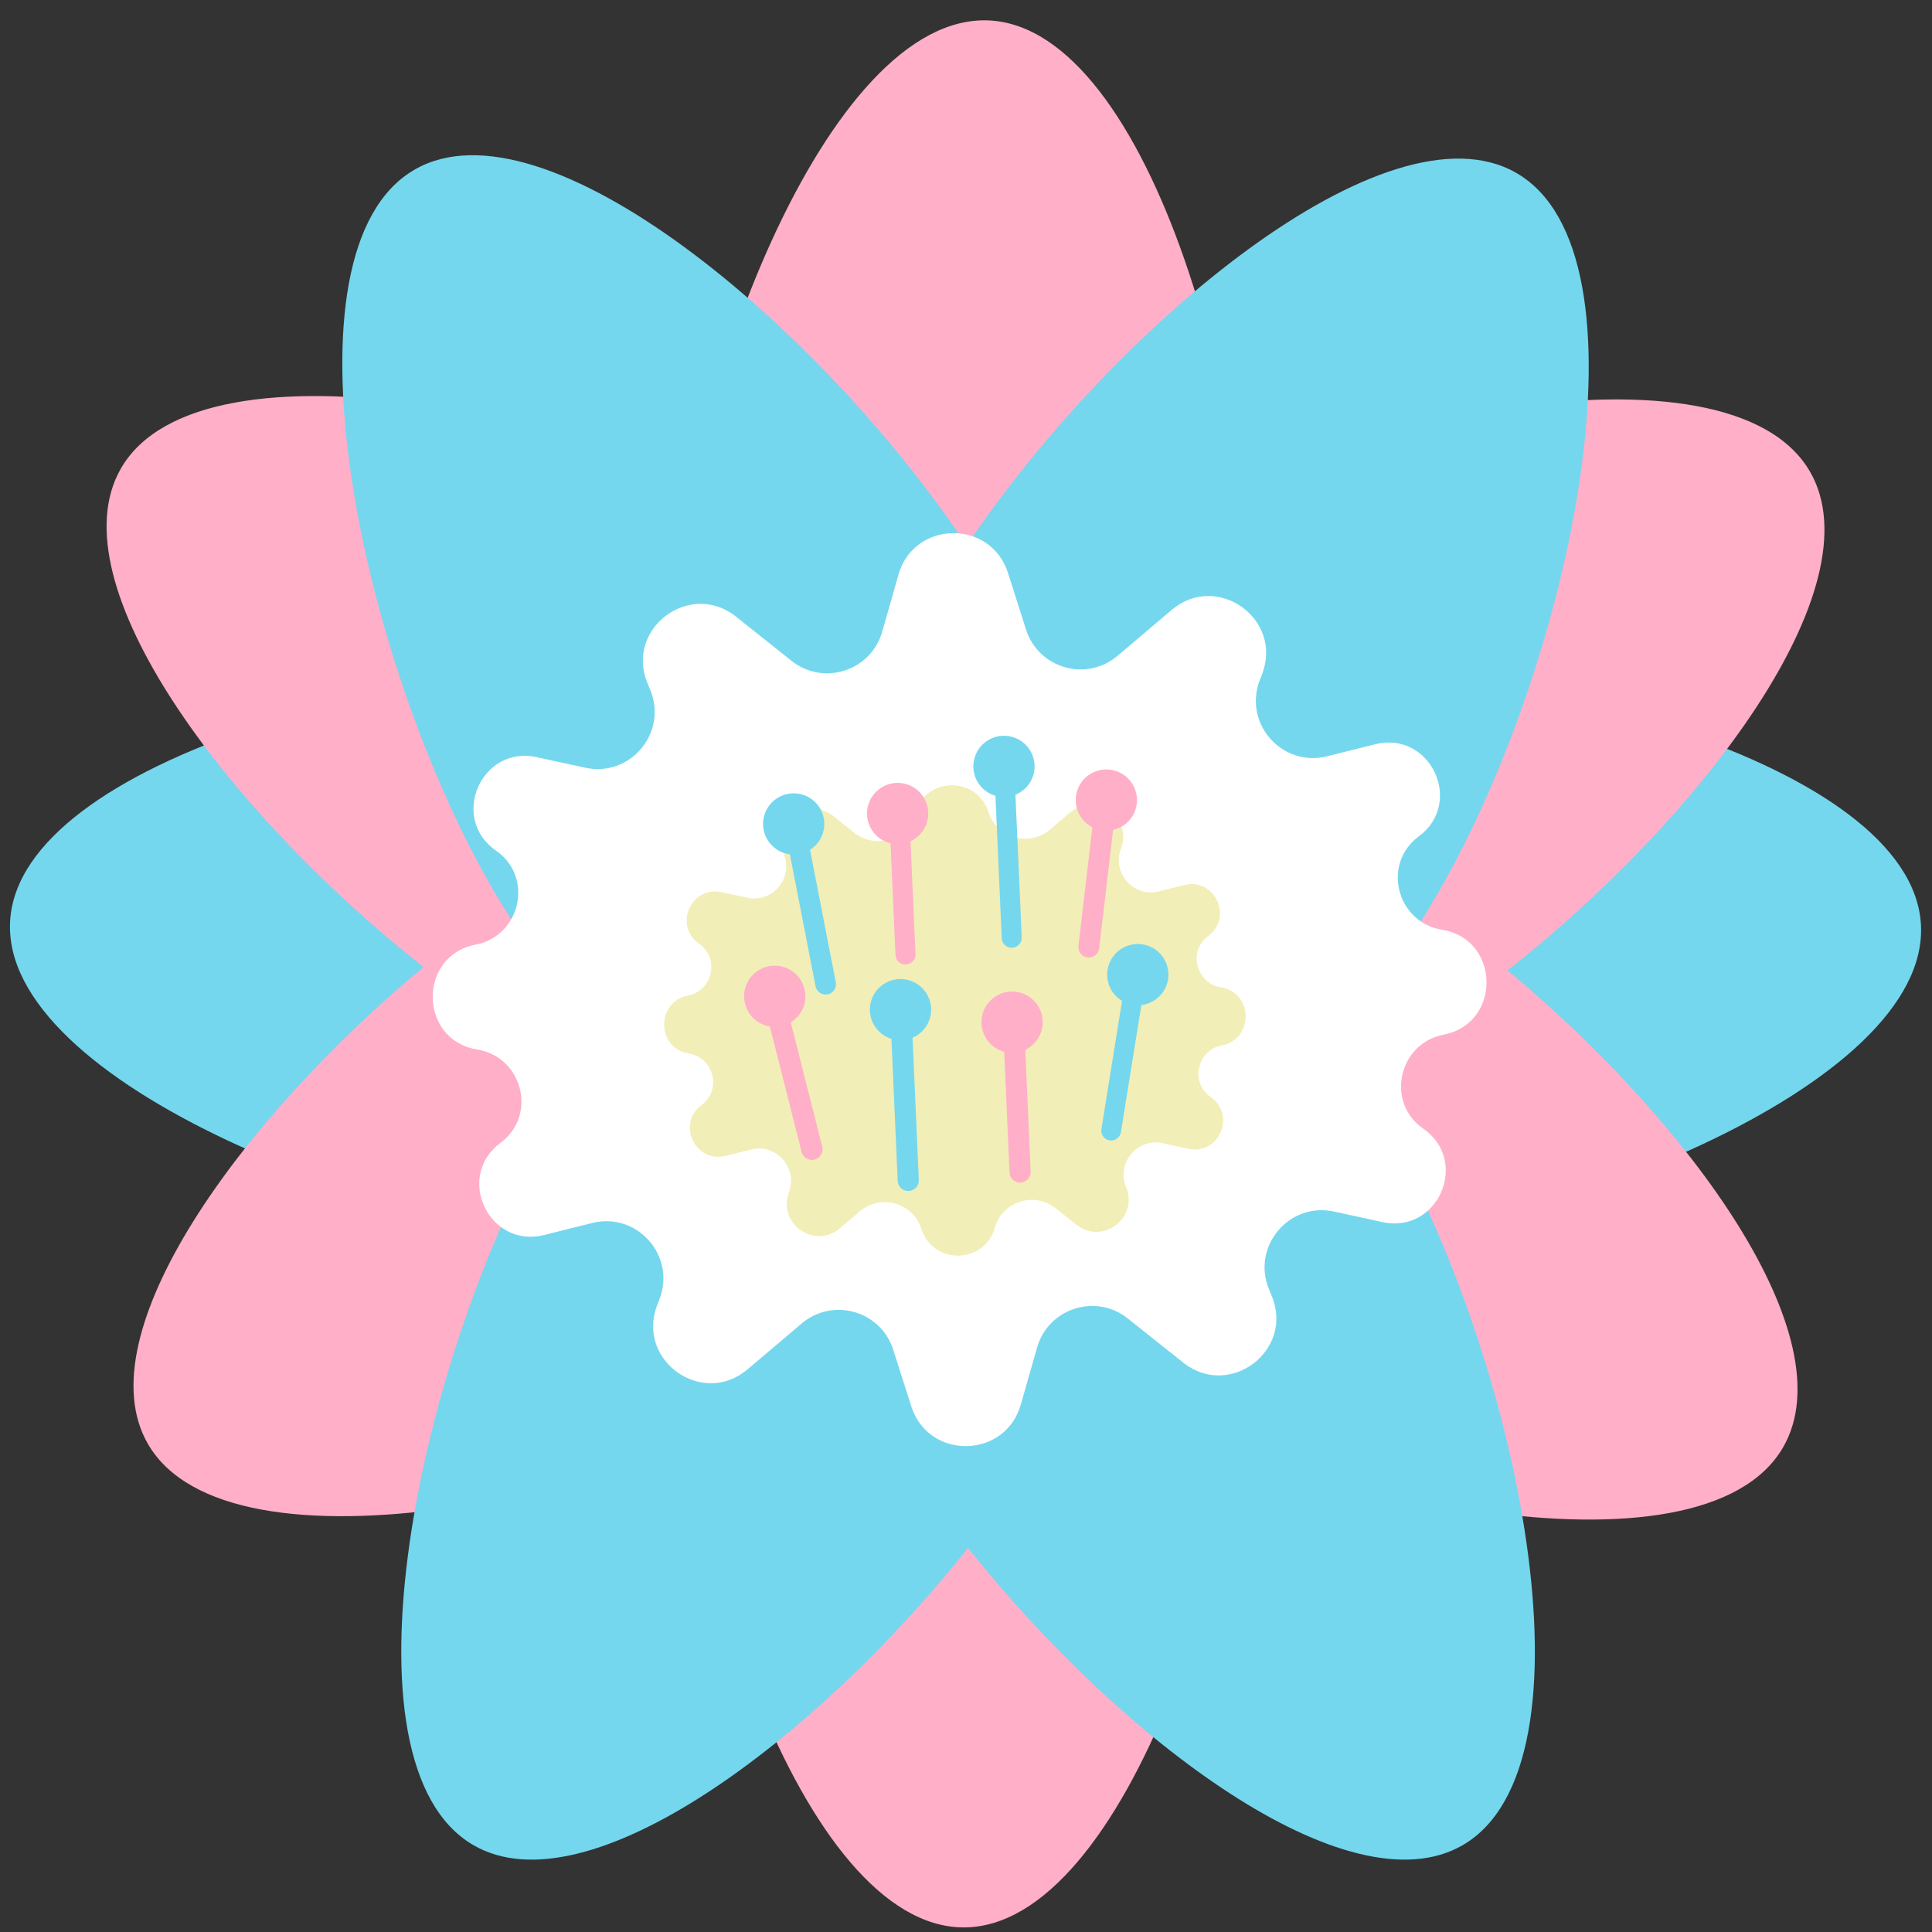 <svg width="574" height="574" viewBox="0 0 574 574" fill="none" xmlns="http://www.w3.org/2000/svg">
<rect x="0" y="0" width="574" height="574" fill="#333333" stroke="none"/>
<g clip-path="url(#clip0_1_2)">
<path d="M197.913 198.325C201.664 118.431 245.944 3.823 293.822 6.071C341.7 8.319 375.046 126.572 371.294 206.466C367.543 286.359 328.115 297.639 280.237 295.391C232.359 293.143 194.161 278.218 197.913 198.325Z" fill="#FFAFC8"/>
<path d="M369.49 199.335C449.338 194.722 567.944 226.791 570.708 274.642C573.472 322.493 459.348 368.005 379.5 372.618C299.651 377.23 284.316 339.196 281.551 291.345C278.787 243.494 289.641 203.947 369.49 199.335Z" fill="#74D7EE"/>
<path d="M373.119 376.097C373.119 456.078 334.263 572.637 286.333 572.637C238.402 572.637 199.546 456.078 199.546 376.097C199.546 296.115 238.402 282.999 286.333 282.999C334.263 282.999 373.119 296.115 373.119 376.097Z" fill="#FFAFC8"/>
<path d="M204.224 198.332C124.375 193.72 5.769 225.789 3.005 273.639C0.241 321.49 114.365 367.003 194.214 371.616C274.062 376.228 289.398 338.194 292.162 290.343C294.926 242.492 284.072 202.945 204.224 198.332Z" fill="#74D7EE"/>
<path fill-rule="evenodd" clip-rule="evenodd" d="M447.897 288.307C502.249 333.531 548.618 397.341 529.774 429.979C505.809 471.488 385.438 446.858 316.172 406.867C303.903 399.784 294.06 392.693 286.302 385.59C278.722 392.358 269.233 399.114 257.541 405.865C188.275 445.856 67.904 470.485 43.939 428.976C25.096 396.338 71.465 332.528 125.816 287.304C68.141 241.9 16.177 173.386 35.94 139.157C59.905 97.647 180.276 122.277 249.542 162.268C266.428 172.018 278.719 181.78 287.303 191.571C295.839 182.116 307.861 172.687 324.172 163.271C393.438 123.28 513.809 98.65 537.774 140.159C557.536 174.388 505.572 242.903 447.897 288.307Z" fill="#FFAFC8"/>
<path fill-rule="evenodd" clip-rule="evenodd" d="M140.705 548.224C99.196 524.259 123.825 403.888 163.816 334.622C170.124 323.697 176.437 314.696 182.76 307.377C170.566 298.882 158.423 284.991 146.3 263.993C106.31 194.727 81.68 74.356 123.189 50.391C161.704 28.154 243.628 96.73 287.192 162.071C330.922 97.034 412.206 29.27 450.525 51.393C492.034 75.359 467.404 195.729 427.413 264.995C415.778 285.148 404.125 298.754 392.426 307.327C398.763 314.655 405.091 323.672 411.413 334.622C451.403 403.888 476.033 524.259 434.524 548.224C400.604 567.808 333.017 516.957 287.614 459.912C242.211 516.957 174.624 567.808 140.705 548.224ZM293.99 294.972C291.289 293.161 288.686 291.3 286.199 289.378C284.069 290.981 281.858 292.541 279.577 294.067C281.557 295.134 283.539 296.244 285.524 297.39C286.225 297.794 286.922 298.201 287.614 298.61C288.307 298.201 289.004 297.794 289.704 297.39C291.135 296.564 292.563 295.757 293.99 294.972Z" fill="#74D7EE"/>
<path d="M266.933 170.736C271.551 154.549 294.364 154.198 299.478 170.235L304.835 187.036C308.519 198.591 322.77 202.682 332.022 194.841L348.107 181.21C361.506 169.855 381.227 183.798 374.99 200.216L374.249 202.166C369.372 215.005 380.944 228.028 394.267 224.694L408.556 221.119C424.96 217.015 435.086 238.464 421.492 248.521V248.521C410.501 256.653 414.922 274.036 428.418 276.22V276.22C445.788 279.031 446.173 304.06 428.898 307.404V307.404C415.475 310.003 411.592 327.514 422.828 335.303V335.303C436.725 344.937 427.264 366.688 410.742 363.09L396.349 359.957C382.93 357.035 371.764 370.408 377.034 383.091L377.835 385.017C384.574 401.236 365.291 415.778 351.549 404.841L335.053 391.712C325.564 384.16 311.445 388.688 308.118 400.35L303.281 417.308C298.663 433.495 275.85 433.846 270.736 417.809L265.379 401.008C261.695 389.453 247.444 385.362 238.192 393.203L222.107 406.834C208.708 418.189 188.987 404.246 195.224 387.828L195.965 385.878C200.842 373.039 189.27 360.016 175.947 363.349L161.658 366.924C145.254 371.029 135.128 349.58 148.722 339.522V339.522C159.713 331.391 155.292 314.008 141.796 311.824V311.824C124.426 309.013 124.041 283.984 141.316 280.64V280.64C154.739 278.041 158.622 260.53 147.386 252.741V252.741C133.489 243.107 142.95 221.356 159.472 224.954L173.865 228.087C187.284 231.009 198.45 217.636 193.18 204.953L192.379 203.027C185.641 186.808 204.923 172.265 218.665 183.202L235.161 196.332C244.651 203.884 258.769 199.356 262.096 187.694L266.933 170.736Z" fill="white"/>
<path d="M271.843 241.592C274.94 230.734 290.243 230.498 293.673 241.256V241.256C296.144 249.006 305.703 251.75 311.909 246.491L317.884 241.428C325.434 235.03 336.546 242.886 333.032 252.138V252.138C330.284 259.372 336.804 266.71 344.312 264.832L351.827 262.952C360.879 260.687 366.466 272.523 358.965 278.072V278.072C352.9 282.559 355.34 292.151 362.787 293.356V293.356C372.371 294.907 372.584 308.718 363.052 310.564V310.564C355.645 311.997 353.502 321.66 359.702 325.958V325.958C367.37 331.274 362.15 343.276 353.033 341.291L345.463 339.643C337.902 337.997 331.61 345.532 334.579 352.678V352.678C338.377 361.817 327.511 370.012 319.768 363.849L313.641 358.973C307.276 353.907 297.805 356.944 295.574 364.767V364.767C292.477 375.625 277.174 375.86 273.744 365.103V365.103C271.272 357.352 261.713 354.608 255.507 359.868L249.533 364.93C241.983 371.329 230.871 363.472 234.385 354.221V354.221C237.133 346.986 230.612 339.648 223.105 341.526L215.589 343.407C206.538 345.671 200.95 333.836 208.451 328.286V328.286C214.516 323.799 212.077 314.207 204.63 313.002V313.002C195.045 311.451 194.832 297.64 204.365 295.795V295.795C211.771 294.361 213.914 284.699 207.714 280.4V280.4C200.046 275.084 205.266 263.083 214.383 265.068L221.953 266.716C229.515 268.362 235.807 260.826 232.837 253.68V253.68C229.04 244.541 239.905 236.346 247.648 242.509L253.776 247.386C260.141 252.452 269.611 249.414 271.843 241.592V241.592Z" fill="#F2EEB7"/>
<path fill-rule="evenodd" clip-rule="evenodd" d="M330.693 246.576C333.59 245.923 336.11 243.866 337.224 240.875C338.978 236.168 336.584 230.929 331.876 229.176C327.168 227.422 321.93 229.816 320.176 234.524C318.549 238.892 320.493 243.717 324.543 245.791L320.409 281.022C320.21 282.723 321.427 284.263 323.127 284.463C324.828 284.662 326.368 283.445 326.567 281.745L330.693 246.576Z" fill="#FFAFC8"/>
<path fill-rule="evenodd" clip-rule="evenodd" d="M234.935 303.742C237.557 302.127 239.295 299.22 239.267 295.916C239.226 290.892 235.12 286.853 230.096 286.895C225.072 286.937 221.034 291.043 221.075 296.066C221.113 300.571 224.418 304.284 228.723 304.973L238.162 342.231C238.59 343.924 240.31 344.948 242.003 344.52C243.696 344.091 244.721 342.371 244.292 340.678L234.935 303.742Z" fill="#FFAFC8"/>
<path fill-rule="evenodd" clip-rule="evenodd" d="M339.106 298.596C342.247 298.223 345.104 296.22 346.422 293.098C348.376 288.47 346.208 283.134 341.579 281.18C336.951 279.226 331.615 281.394 329.661 286.023C327.876 290.251 329.532 295.07 333.36 297.361L327.23 335.438C326.973 337.039 328.061 338.545 329.661 338.802C331.262 339.06 332.768 337.972 333.025 336.371L339.106 298.596Z" fill="#74D7EE"/>
<path fill-rule="evenodd" clip-rule="evenodd" d="M301.688 236.126C304.433 235.014 306.582 232.584 307.201 229.461C308.178 224.533 304.976 219.746 300.048 218.769C295.12 217.792 290.333 220.995 289.356 225.923C288.43 230.592 291.257 235.136 295.75 236.43L297.616 278.739C297.688 280.38 299.077 281.651 300.717 281.579C302.357 281.506 303.629 280.118 303.556 278.477L301.688 236.126Z" fill="#74D7EE"/>
<path fill-rule="evenodd" clip-rule="evenodd" d="M270.511 249.949C273.059 248.768 275.027 246.427 275.615 243.461C276.592 238.533 273.389 233.746 268.461 232.769C263.533 231.792 258.746 234.995 257.769 239.922C256.815 244.737 259.85 249.417 264.585 250.541L266.049 283.724C266.121 285.364 267.51 286.636 269.15 286.563C270.79 286.491 272.062 285.102 271.989 283.462L270.511 249.949Z" fill="#FFAFC8"/>
<path fill-rule="evenodd" clip-rule="evenodd" d="M304.615 311.899C307.112 310.703 309.034 308.386 309.614 305.461C310.592 300.533 307.389 295.746 302.461 294.769C297.533 293.792 292.746 296.995 291.769 301.922C290.83 306.657 293.75 311.262 298.351 312.482L299.934 348.358C300.01 350.092 301.477 351.435 303.211 351.359C304.944 351.282 306.287 349.815 306.211 348.082L304.615 311.899Z" fill="#FFAFC8"/>
<path fill-rule="evenodd" clip-rule="evenodd" d="M271.118 308.33C273.784 307.188 275.859 304.793 276.466 301.734C277.443 296.806 274.24 292.019 269.312 291.042C264.384 290.065 259.597 293.267 258.62 298.195C257.706 302.805 260.45 307.292 264.843 308.652L266.704 350.851C266.781 352.584 268.248 353.928 269.981 353.851C271.715 353.775 273.058 352.307 272.982 350.574L271.118 308.33Z" fill="#74D7EE"/>
<path fill-rule="evenodd" clip-rule="evenodd" d="M240.667 252.485C243.085 250.953 244.743 248.306 244.89 245.23C245.13 240.212 241.257 235.95 236.239 235.71C231.221 235.47 226.958 239.344 226.718 244.362C226.49 249.147 230.002 253.245 234.68 253.823L242.301 293.006C242.624 294.668 244.234 295.754 245.896 295.43C247.558 295.107 248.643 293.498 248.32 291.836L240.667 252.485Z" fill="#74D7EE"/>
</g>
<defs>
<clipPath id="clip0_1_2">
<rect width="574" height="574" fill="white"/>
</clipPath>
</defs>
</svg>
